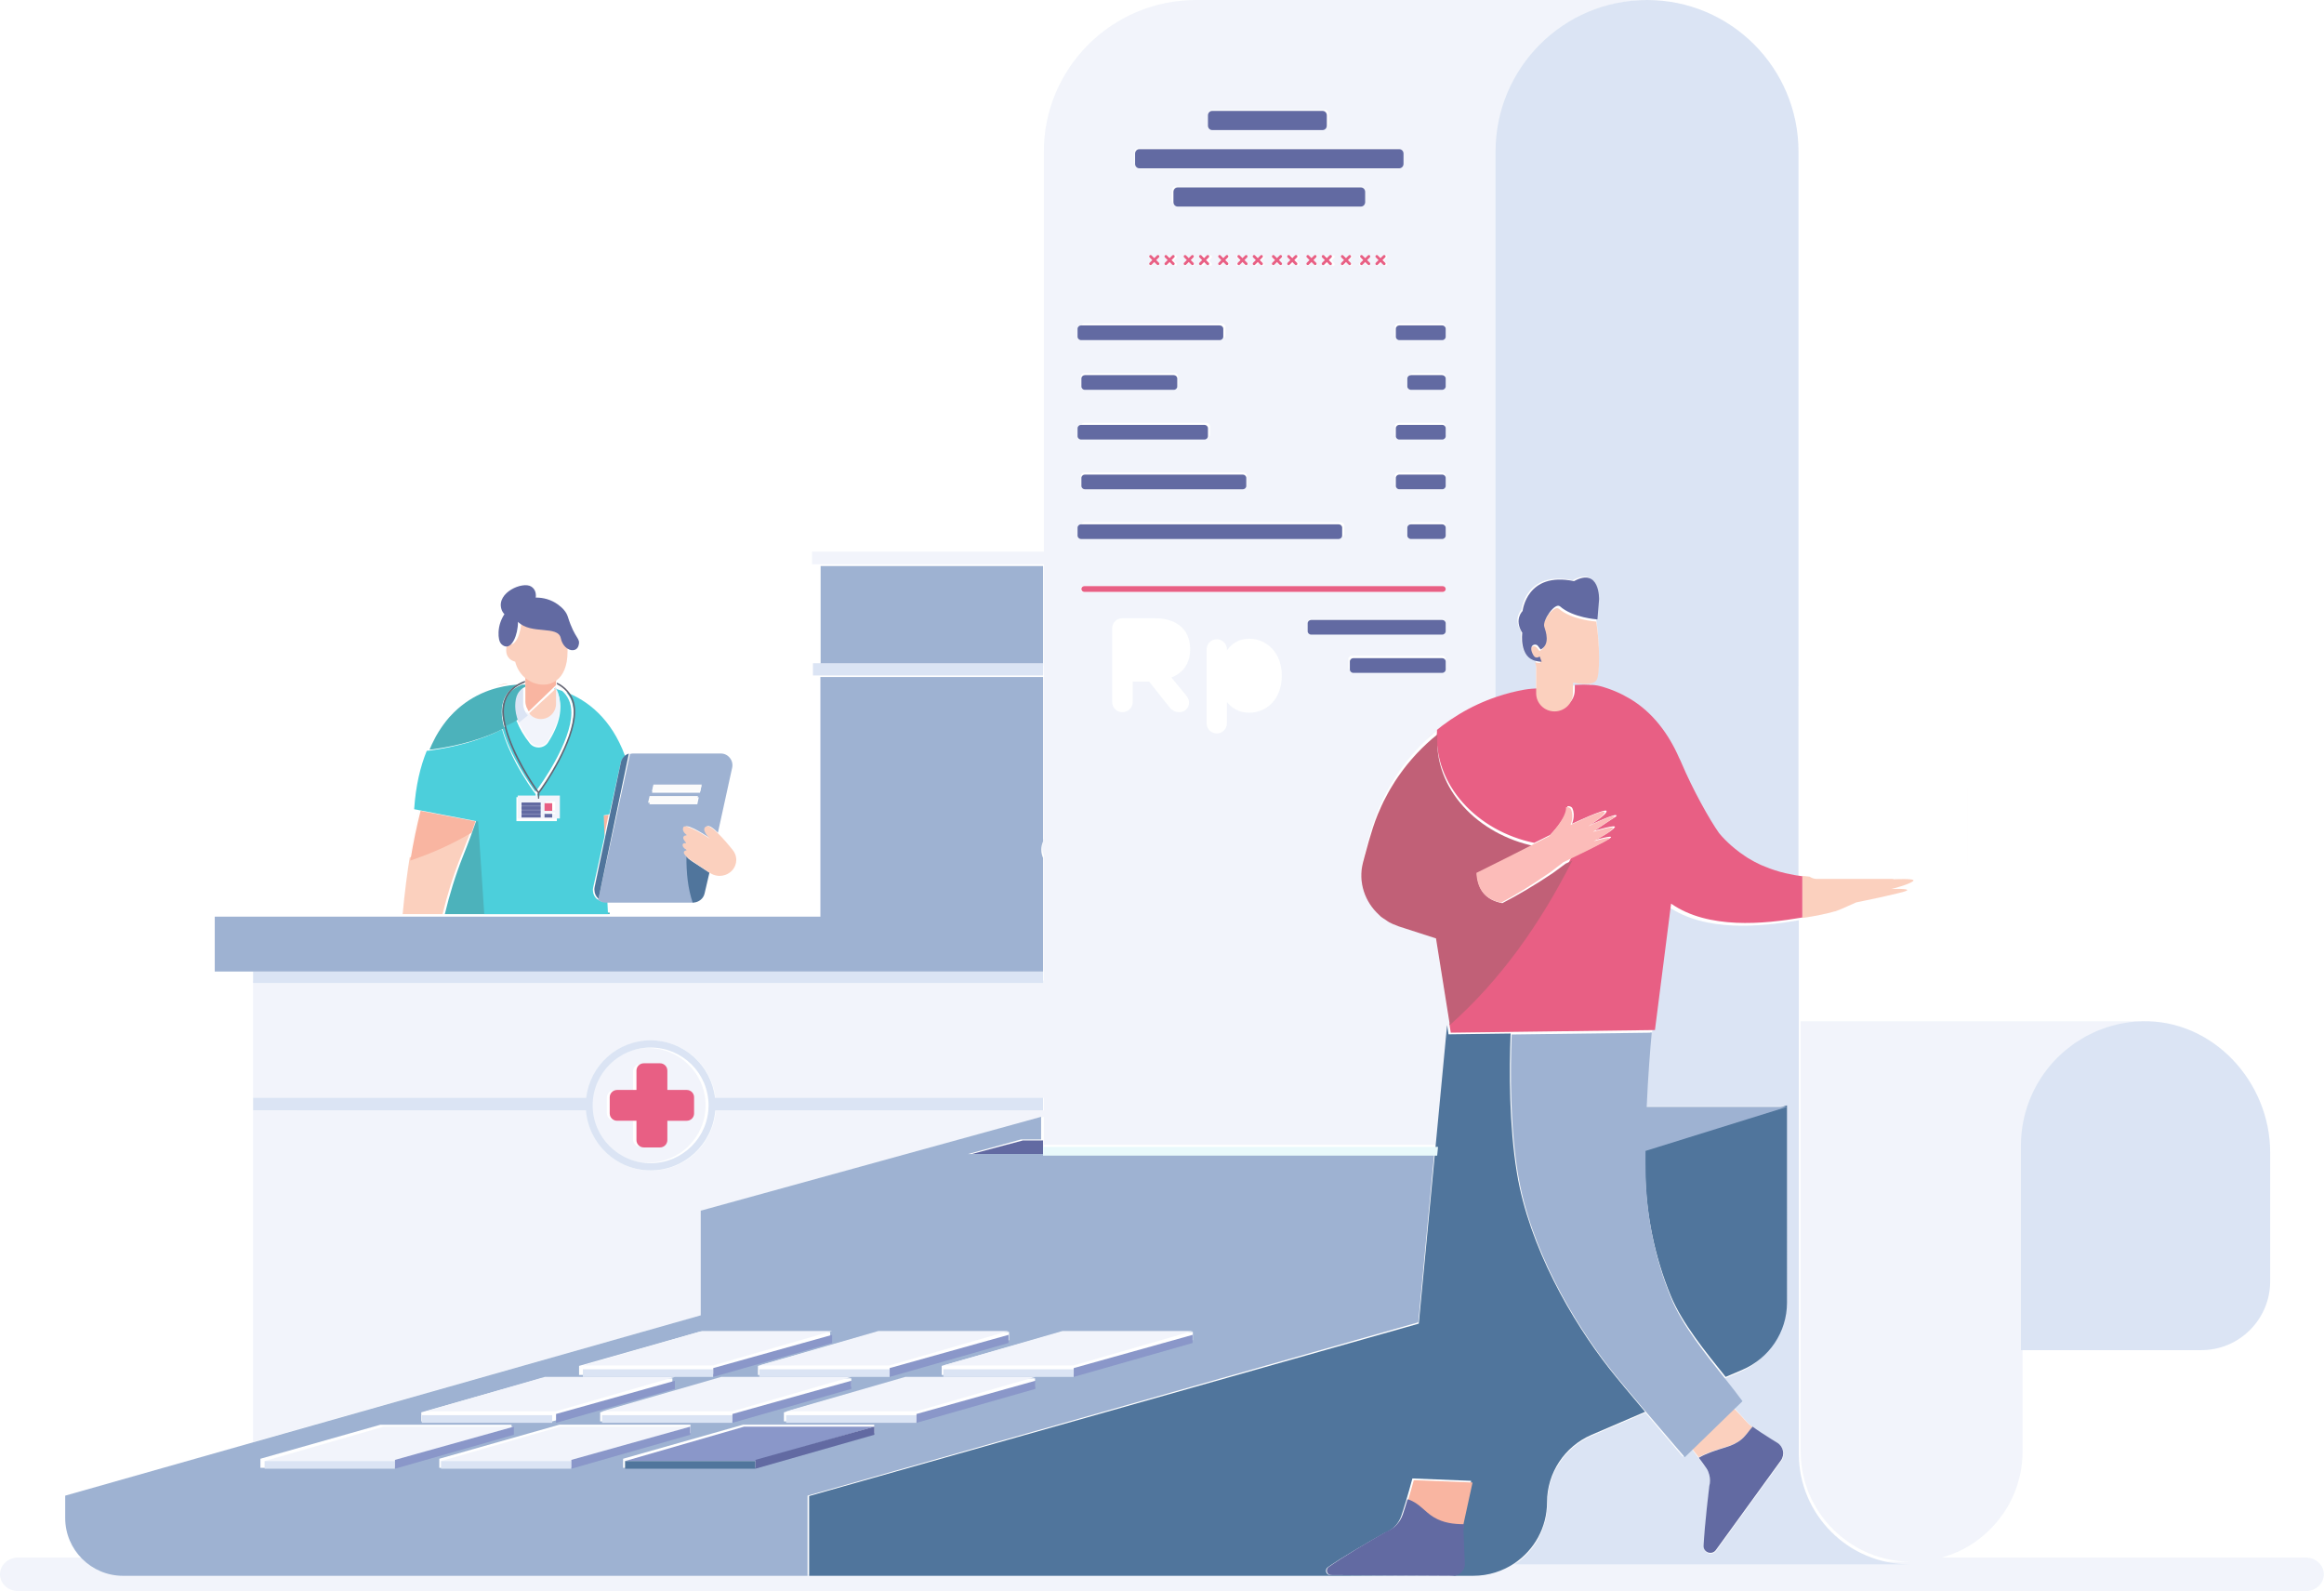 <svg xmlns="http://www.w3.org/2000/svg" width="450" height="308" viewBox="0 0 450 308">
    <g fill="none" fill-rule="evenodd" opacity=".7">
        <path d="M407.915 199.303c.313-.103.634-.19.952-.279-.318.09-.638.176-.952.279zm-1.456.778c.293-.128.594-.238.895-.354-.3.115-.601.226-.895.354zm4.403-1.561c.33-.074.664-.134.999-.194-.335.06-.67.12-1 .194zm-6.598 2.334c.27-.15.553-.28.83-.42-.277.14-.56.27-.83.42zm8.81-3.122c.34-.042.685-.072 1.03-.1-.345.028-.69.06-1.03.1zm-305.401-64.416c.477.126.967.282 1.473.46-.458-.421-.954-.763-1.474-1.013v.553zm294.403 69.043c.244-.165.5-.312.75-.469-.25.157-.506.304-.75.47zm-1.412.736c.195-.161.403-.304.604-.458-.2.154-.41.297-.604.458zm-1.926 1.991l-.031.03c-3.658 3.863-6.098 9.029-6.651 14.778.553-5.75 2.994-10.915 6.651-14.777l.032-.03-.001-.001zm-297.65-72.443l.175.004v-.236c-.184.065-.371.15-.558.233.147-.002.266-.002.383 0v-.001z"/>
        <path fill="#ECF0F9" fill-rule="nonzero" d="M446.46 301.5h-70.489c1.358-.38 2.673-.861 3.91-1.488 1.924-.976 3.672-2.228 5.207-3.712 4.038-3.89 6.553-9.341 6.553-15.368v-59.205c0-.83.042-1.65.124-2.458.578-5.657 3.126-10.738 6.942-14.539l.033-.03c.52-.516 1.064-1.008 1.629-1.475.202-.167.418-.314.625-.474.386-.3.77-.6 1.173-.875.252-.172.52-.323.777-.485.379-.238.756-.48 1.15-.697.28-.154.573-.29.86-.434.39-.196.778-.392 1.178-.567.305-.132.616-.247.927-.367.402-.155.803-.308 1.213-.443.327-.105.657-.196.988-.288.41-.115.823-.226 1.242-.319.342-.077.69-.139 1.037-.2.424-.075.85-.142 1.28-.195.353-.043.711-.076 1.069-.103.403-.031.808-.05 1.216-.062.226-.006.445-.033.672-.033H348.66v83.248c0 5.905 2.403 11.257 6.297 15.124 3.884 3.878 9.258 6.272 15.188 6.272h-76.535c-2.278 1.529-5.023 2.422-7.976 2.422H24.49c-3.082 0-5.872-1.242-7.895-3.25H3.515C1.573 301.5 0 302.955 0 304.75 0 306.546 1.574 308 3.514 308H446.46c1.94 0 3.513-1.455 3.513-3.25s-1.572-3.25-3.513-3.25z"/>
        <path fill="#7592BF" fill-rule="nonzero" d="M336.978 133.334h.26l-.129-.13-.13.13zm-28.853-.23l-.283.282c.21.014.424.026.615.049l-.332-.33zm10.331.21h.178l-.09-.09-.088.09zm-159.555-23.737h43.067v19.25H158.9v-19.25z"/>
        <path fill="#CCD9EF" fill-rule="nonzero" d="M201.968 128.377L159.176 128.377 157.416 128.377 157.416 130.757 159.176 130.757 201.968 130.757z"/>
        <path fill="#F69679" fill-rule="nonzero" d="M117.842 157.702l-1.044.219c.043 1.324.091 2.734.144 4.224l.834-4.12.066-.323z"/>
        <path fill="#00919E" fill-rule="nonzero" d="M93.136 158.592l-.77-.15c-.845 2.455-1.745 4.892-2.714 7.303-1.502 3.742-2.638 7.548-3.519 11.207h31.93l-.015-.302h-23.73l-1.181-18.057-.001-.001z"/>
        <path fill="#FABCA3" fill-rule="nonzero" d="M96.64 132.665c.554-.171.982-.242 1.263-.273-.278.03-.71.105-1.264.273zm1.314-.131l.12-.01-.12.01zm-1.238.674c-.12.036-.243.076-.374.123l.042-.01c.113-.04.228-.08.332-.113zm-11.023 43.744c.901-3.69 2.065-7.528 3.603-11.3.992-2.432 1.913-4.889 2.778-7.364l-.054-.01c-.259.738-.494 1.482-.763 2.217-3.774 2.269-7.772 4.048-11.914 5.46.585-3.622 1.261-6.837 1.996-9.73l-.015-.004c-1.411 5.552-2.59 12.36-3.358 20.73h7.727z"/>
        <path fill="#F69679" fill-rule="nonzero" d="M98.25 132.344l.004-.02h-.041l-.055.002-.075.003-.12.01-.076.008c-.281.03-.71.102-1.264.274h-.002c-.105.032-.22.073-.332.113.702-.174 1.36-.305 1.962-.39zm-16.812 24.617c-.731 2.863-1.405 6.044-1.987 9.625 4.123-1.395 8.104-3.155 11.862-5.4.269-.726.503-1.464.76-2.194l-10.635-2.03v-.001z"/>
        <path fill="#0BC" fill-rule="nonzero" d="M107.319 133.42c.138.095.253.197.352.305l.016.012-.004.003c.263.286.41.61.514.952.714 2.364.279 5.396-2.057 9.009-.796 1.233-2.644 1.342-3.557.19-1.228-1.546-2-2.95-2.5-4.212l-.018.015c-.033-.08-.04-.145-.068-.224-.018-.047-.044-.098-.06-.144-.864.566-1.742 1.11-2.665 1.589 1.36 5.187 5.502 11.196 6.41 12.344 1.117-1.394 6.955-9.713 6.955-15.302 0-1.988-.768-3.304-1.776-4.214-.53-.182-1.042-.345-1.541-.474v.151h-.001zm-6.525-.891l-.003.001c.137-.002.274-.003.386-.001-.117-.002-.237-.001-.383 0zm-18.082 12.804c.278-.684.589-1.305.903-1.916-.314.61-.623 1.231-.903 1.916zm2.855-4.68c.368-.51.742-.997 1.133-1.44-.39.443-.765.93-1.133 1.44zm7.322-6.373c.452-.203.9-.383 1.34-.54-.44.156-.885.337-1.34.54zm-8.741 7.945c.32-.576.654-1.113 1.001-1.622-.348.51-.681 1.046-1.001 1.622zm8.669-8.216c-1.998.931-4.062 2.345-5.941 4.443 1.874-2.098 3.947-3.507 5.94-4.443zm6.825-1.492c-.087.005-.194.018-.287.024.099-.007.179-.01.273-.014l.014-.01zm-.144.252c-.39.028-.808.071-1.27.13-.662.086-1.387.217-2.16.39l-.046.011c-.555.126-1.127.284-1.72.47 2.006-.632 3.829-.898 5.197-1.002v.001z"/>
        <path fill="#0BC" fill-rule="nonzero" d="M91.748 158.862l.053.01.778.15 1.192 17.93h23.953l-.111-2.355h-.546c-.555 0-1.02-.234-1.408-.553l-.014.058c-.102-.083-.184-.187-.27-.286-.032-.035-.068-.063-.096-.1-.177-.225-.299-.481-.38-.759-.017-.06-.026-.118-.038-.18-.06-.293-.082-.6-.012-.916l2.209-9.998c-.057-1.42-.106-2.765-.151-4.028l1.086-.208 2.21-9.995c.082-.38.282-.696.525-.974.048-.056.088-.108.142-.158.056-.054.102-.115.162-.161-2.664-7.27-7.292-10.74-11.383-12.33.833.943 1.446 2.208 1.446 4.024 0 5.884-6.223 14.683-7.07 15.69v.584h3.798v4.65h-7.828v-4.65h3.723v-.583c-.478-.565-2.19-3.008-3.759-5.918-1.01-1.87-2.115-4.29-2.734-6.632-4.167 2.126-8.899 3.396-13.962 4.11-.211.03-.419.033-.629.06-1.235 3.011-2.132 6.698-2.44 11.299l1.009.194.015.003 10.53 2.022z"/>
        <path fill="#00919E" fill-rule="nonzero" d="M97.647 140.97c-.284-1.076-.497-2.14-.497-3.122 0-2.864 1.477-4.434 3.091-5.32-.097.007-.18.008-.28.015-.074.005-.154.014-.23.02-1.284.107-2.994.38-4.877 1.031l-.195.067c-.454.163-.916.348-1.384.558-.063.028-.124.057-.185.086-1.99.918-4.058 2.3-5.929 4.36-.066.073-.132.139-.198.212-.403.457-.79.96-1.17 1.484-.116.16-.23.324-.344.492-.358.525-.704 1.078-1.034 1.67-.11.197-.21.411-.316.616-.325.628-.645 1.268-.933 1.972l-.002.005h.001c.208-.028.414-.031.623-.06 5.026-.71 9.724-1.973 13.86-4.086z"/>
        <path fill="#00919E" fill-rule="nonzero" d="M100.204 137.816c-.011-.046-.03-.096-.04-.14-.109-.496-.151-.943-.159-1.361-.003-.122.005-.227.01-.341.011-.296.04-.567.09-.814.02-.096.034-.19.059-.278.08-.301.18-.574.301-.786.28-.491.64-.887 1.262-1.157v-.406l-.197-.003c-.124-.002-.278 0-.43.001-1.901.754-3.828 2.233-3.828 5.243 0 .902.212 1.89.5 2.9.986-.47 1.922-1.003 2.843-1.558-.18-.457-.316-.89-.411-1.3z"/>
        <path fill="#212237" fill-rule="nonzero" d="M97.272 137.762c0 .991.21 2.065.491 3.154.609 2.352 1.693 4.78 2.685 6.657 1.54 2.923 3.221 5.375 3.69 5.943v1.225h.301v-1.225c.832-1.012 6.94-9.847 6.94-15.754 0-1.824-.601-3.094-1.419-4.039-.622-.719-1.356-1.238-2.12-1.595v.324c.53.261 1.036.616 1.504 1.054.983.92 1.733 2.249 1.733 4.256 0 5.646-5.698 14.05-6.789 15.458-.886-1.16-4.928-7.23-6.257-12.47-.263-1.04-.458-2.058-.458-2.988 0-3.102 1.763-4.627 3.502-5.403h.004c.19-.086.382-.176.57-.244v-.327c-.431.149-.869.347-1.306.59l-.014.01c-1.597.894-3.057 2.48-3.057 5.374z"/>
        <path fill="#ECF0F9" fill-rule="nonzero" d="M104.126 154.608V154h-3.885v4.442h8.168V154h-3.963v.608h-.32zm-3.264 1.273h3.843v.276h-3.843v-.276zm0 .706h3.843v.275h-3.843v-.275zm0 .98v-.275h3.843v.275h-3.843zm4.786-2.391h1.854v1.686h-1.854v-1.687.001zm0 2.116h1.854v.275h-1.854v-.275zm-.943-1.84h-3.843v-.276h3.843v.275z"/>
        <path fill="#DE1B50" fill-rule="nonzero" d="M105.439 155.481L106.924 155.481 106.924 156.961 105.439 156.961z"/>
        <path fill="#1F2B7B" fill-rule="nonzero" d="M100.984 155.327h3.712v.7h-3.712v-.7zm0 .74h3.712v.7h-3.712v-.7zm0 .74h3.712v.7h-3.712v-.7zm0 .741h3.712v.7h-3.712v-.7zm4.455 0h1.485v.7h-1.485v-.7z"/>
        <path fill="#7592BF" fill-rule="nonzero" d="M134.23 174.5c.757-.01 1.437-.404 1.82-1.019-.383.614-1.063 1.008-1.82 1.019zm-13.84-26.945c.079-.372.272-.686.504-.959-.234.273-.425.586-.505.96l-2.123 9.843-.066.303 2.19-10.147zm-5.252 25.743c-.029-.033-.066-.061-.092-.096.028.035.061.063.092.096zm-.028-.702c-.016-.056-.024-.115-.036-.173.012.06.02.116.036.173z"/>
        <path fill="#7592BF" fill-rule="nonzero" d="M115.835 174.175c.386.32.85.555 1.402.555h16.992l.012-.002c-.9-2.88-1.164-5.857-1.155-9.047-.434-.494-.469-.87.003-1.013 0-.078.006-.161.01-.24-.796-.515-.773-1.35.045-1.19l.004-.102c-.124-.215-.653-.738-.474-1.134.117-.262.346-.296.528-.282l.006-.152c-.326-.283-.828-.84-.547-1.466.401-.89 4.937 2.229 4.937 2.229s-1.87-1.915-.58-2.405c.407-.154 1.162.419 1.996 1.255l2.756-12.575c.309-1.413-.765-2.75-2.208-2.75h-16.994c-.201 0-.392.05-.58.1l-6.153 28.219zm10.715-22.054h9.266l-.282 1.34h-9.28l.296-1.34zm-.513 2.221h9.267l-.28 1.34h-9.28l.293-1.34zM120.595 146.111c.246-.234.543-.412.875-.51-.261.077-.506.19-.718.354-.059.045-.101.105-.157.155v.001z"/>
        <path fill="#053A72" fill-rule="nonzero" d="M120.852 146.419c-.05.051-.09.104-.135.159-.23.276-.42.595-.498.973l-2.163 10.29-.824 3.925-2.1 9.985c-.065.317-.045.623.012.917.012.06.02.12.036.179.077.277.193.533.361.758.026.036.062.065.09.1.084.098.162.203.258.286l.013-.059 5.866-28.05.006-.026c-.023.007-.037.029-.058.036-.329.101-.621.286-.865.527h.001zm13.143 20.312c-.485-.312-.824-.608-1.081-.885-.01 3.133.265 6.055 1.208 8.885.007 0 .011-.003.017-.003.822-.01 1.56-.414 1.977-1.041.14-.212.246-.447.306-.702l.946-4.052c-1.358-.891-2.734-1.791-3.373-2.202zm-1.198-5.424l-.006.147c.133.01.243.046.243.046s-.105-.08-.237-.193zm.094 1.53l-.004.096c.022.004.029-.01.05-.004.007-.015-.027-.06-.046-.093zm-.074 1.414c-.004.075-.01.154-.01.23.078-.024.102-.073.211-.082-.09-.04-.128-.1-.201-.148z"/>
        <path fill="#FABCA3" fill-rule="nonzero" d="M137.433 162.332s-4.697-3.093-5.113-2.21c-.29.622.23 1.173.567 1.453.142.118.255.2.255.2s-.118-.037-.26-.048c-.19-.014-.426.02-.548.279-.185.393.363.911.491 1.125.02.034.058.08.05.096-.024-.006-.032.008-.055.004-.846-.158-.87.67-.046 1.181.08.05.12.112.216.154-.117.009-.143.06-.226.084-.489.141-.453.514-.003 1.004.255.28.59.58 1.07.894.631.415 1.992 1.324 3.335 2.224.11.073.218.145.325.218 1.659 1.11 3.957.501 4.788-1.267.49-1.04.344-2.25-.379-3.155-.832-1.039-1.975-2.394-3-3.376-.865-.829-1.646-1.397-2.068-1.244-1.336.485.6 2.384.6 2.384z"/>
        <path fill="#ECF0F9" fill-rule="nonzero" d="M107.835 133.417c-.095-.104-.204-.203-.337-.295v.009c.129.09.244.185.337.286zm-.58.142v2.039c0 1.743-1.377 3.155-3.074 3.155-.842 0-1.605-.35-2.16-.916l-1.78 1.455c.485 1.278 1.233 2.702 2.424 4.27.884 1.167 2.675 1.057 3.447-.194 2.264-3.663 2.686-6.736 1.994-9.133-.1-.347-.243-.676-.498-.966l-.353.29zm-7.149 1.58c.073-.297.162-.569.27-.778-.108.21-.197.48-.27.778zm-.536 2.506c-.097-.49-.135-.934-.142-1.348.007.414.045.858.142 1.348z"/>
        <path fill="#ECF0F9" fill-rule="nonzero" d="M100.102 137.738c.097.406.234.835.416 1.288.018.044.046.094.065.14-.209-.502-.375-.982-.48-1.428zm-.644-1.845c.012-.29.042-.561.092-.806-.05.245-.08.514-.092.806z"/>
        <path fill="#CCD9EF" fill-rule="nonzero" d="M107.491 132.98v.578l.348-.277.003-.002c-.003-.005-.01-.008-.014-.013-.093-.1-.21-.195-.337-.286zm-7.315 1.469c-.109.215-.197.494-.27.8-.021.09-.035.186-.052.284-.045.25-.07.53-.081.83-.005.115-.012.223-.01.346.008.426.046.884.143 1.388.009.044.026.096.036.142.095.459.24.953.427 1.47.027.078.033.144.065.224l.017-.015 1.754-1.433c-.082-.082-.124-.196-.196-.288l-.033.032c-.117-.148-.185-.329-.273-.497-.056-.11-.13-.203-.174-.319-.136-.353-.224-.731-.224-1.133v-3.01c-.556.275-.878.678-1.13 1.178v.001z"/>
        <path fill="#FABCA3" fill-rule="nonzero" d="M102.659 138.334c.532.53 1.26.858 2.067.858 1.624 0 2.941-1.325 2.941-2.96v-2.963l-5.198 4.79c.07.087.111.196.19.274v.001zm-1.02-1.518c.046.113.118.204.175.31-.056-.105-.13-.198-.174-.31z"/>
        <path fill="#F69679" fill-rule="nonzero" d="M101.727 132.307v3.443c0 .406.085.786.219 1.141.043.116.115.212.17.32.087.17.153.352.267.5l.033-.03 5.251-5.06v-1.001c-.684.5-1.504.78-2.452.78-1.26 0-2.496-.482-3.489-1.352v1.26-.001z"/>
        <path fill="#FABCA3" fill-rule="nonzero" d="M105.192 132.529c.979 0 1.824-.286 2.53-.797 1.365-.989 2.172-2.877 2.172-5.556 0-.446-.001-.896-.008-1.34-.376-.393-.693-.94-.843-1.69-.513-2.565-5.613-.64-8.072-3.204 0 2.583-1.155 5.359-2.571 4.746-.225.224-.386.576-.386 1.159 0 1.624 1.192 2.105 1.742 2.242.334 1.293.988 2.32 1.838 3.059 1.024.889 2.3 1.38 3.599 1.38h-.001z"/>
        <path fill="#1F2B7B" fill-rule="nonzero" d="M100.296 120.37c2.527 2.538 7.766.632 8.293 3.17.155.743.48 1.286.866 1.674.933.938 2.245.866 2.564-.233.454-1.554-.66-1.093-2.072-5.607-.292-.928-1.018-1.712-1.917-2.36-1.338-.966-2.838-1.347-4.308-1.339.003-.027.02-.048.022-.074.07-.711-.068-1.55-.893-2.064-1.65-1.027-6.682 1.133-5.777 4.319.13.462.35.776.6 1.03-.647.991-1.08 2.158-1.138 3.492-.046 1.033.13 1.882.554 2.31.191.191.378.303.564.38 1.455.607 2.642-2.142 2.642-4.698z"/>
        <path fill="#F9F9F9" fill-rule="nonzero" d="M135.883 151.876h-9.356l-.297 1.286h9.367l.286-1.286zm-.743 2.221h-9.356l-.296 1.286h9.369l.283-1.286z"/>
        <path fill="#ECF0F9" fill-rule="nonzero" d="M125.488 225.077c6.14 0 11.137-4.984 11.137-11.107 0-6.124-4.996-11.104-11.137-11.104-6.142 0-11.138 4.98-11.138 11.104 0 6.123 4.996 11.107 11.138 11.107zm-7.979-12.636c0-.764.622-1.384 1.389-1.384h3.668v-3.66c0-.764.622-1.383 1.388-1.383h3.069c.766 0 1.388.619 1.388 1.383v3.66h3.67c.766 0 1.388.62 1.388 1.384v3.06c0 .764-.622 1.383-1.389 1.383h-3.67v3.66c0 .764-.621 1.384-1.387 1.384h-3.07c-.765 0-1.387-.62-1.387-1.384v-3.66h-3.668c-.767 0-1.389-.619-1.389-1.383v-3.06z"/>
        <path fill="#ECF0F9" fill-rule="nonzero" d="M136.23 234.283l65.887-18.096v5.413h76.258l2.244-23.653-.572-3.626-2.078-13.162-7.164-2.34c-.097-.032-.18-.086-.276-.12-.54-.195-1.07-.408-1.559-.68-.245-.136-.453-.315-.684-.469-.313-.207-.64-.396-.925-.633-.13-.107-.23-.24-.352-.352-2.712-2.487-4.038-6.293-3.115-10.06l.017-.061c0-.002 0-.004.002-.007.112-.464.236-.89.353-1.342.507-1.95 1.032-3.811 1.58-5.523.282-.875.596-1.735.936-2.58.09-.223.193-.437.286-.657.261-.623.531-1.24.826-1.846.114-.236.242-.465.36-.699.298-.581.602-1.159.927-1.722.125-.214.257-.423.384-.635.349-.577.707-1.146 1.082-1.702.12-.177.244-.35.365-.524.412-.585.836-1.16 1.277-1.72l.317-.395c.484-.597.983-1.178 1.5-1.744.079-.086.157-.173.238-.258.566-.609 1.152-1.197 1.757-1.767l.123-.12c3.87-3.611 8.474-6.415 13.58-8.13V29.37c0-16.223 13.2-29.371 29.484-29.371h-87.676c-8.155 0-15.53 3.29-20.86 8.602-5.332 5.312-8.635 12.658-8.635 20.768v77.404h-44.882v2.467h44.882V162.3c-.214.49-.339 1.028-.339 1.596 0 .57.125 1.106.339 1.597v24.337H49.007v22.69h64.563c.746-6.236 6.026-11.106 12.485-11.106 6.455 0 11.736 4.87 12.483 11.106h63.579v2.466h-63.53c-.516 6.473-5.909 11.597-12.532 11.597-6.625 0-12.019-5.124-12.535-11.597H49.007v64.14l87.224-24.658v-20.184zM258.345 50.971c.109.108.109.284 0 .392-.055.055-.125.081-.197.081-.072 0-.142-.026-.198-.08l-.543-.542-.542.541c-.054.055-.125.081-.197.081-.072 0-.143-.026-.198-.08-.108-.11-.108-.285 0-.393l.543-.54-.543-.542c-.108-.108-.108-.284 0-.392.11-.11.286-.11.395 0l.542.54.543-.54c.11-.11.286-.108.395 0 .109.108.109.284 0 .391l-.544.542.544.541zm-30.627-11.376c-.45 0-.817-.364-.817-.814v-1.898c0-.45.365-.814.817-.814h35.795c.451 0 .818.364.818.814v1.897c0 .45-.367.814-.818.814h-35.795zM254.95 50.97c.11.108.11.284 0 .392-.054.055-.125.081-.197.081-.07 0-.144-.026-.197-.08l-.543-.541-.543.54c-.055.055-.125.081-.197.081-.07 0-.141-.026-.197-.08-.109-.11-.109-.285 0-.393l.543-.54-.543-.542c-.109-.108-.109-.284 0-.392.11-.11.285-.11.394 0l.543.54.542-.54c.11-.11.286-.11.395 0 .11.108.11.284 0 .391l-.543.542.543.541zm-3.393 0c.108.108.108.284 0 .392-.055.055-.126.081-.197.081-.07 0-.143-.026-.197-.08l-.543-.541-.544.54c-.054.055-.126.081-.196.081s-.143-.026-.197-.08c-.109-.11-.109-.285 0-.393l.543-.54-.543-.542c-.109-.108-.109-.284 0-.392.11-.11.285-.11.393 0l.544.54.542-.54c.109-.11.286-.11.395 0 .108.108.108.284 0 .391l-.543.542.543.541zm-3.394 0c.11.108.11.284 0 .392-.054.055-.126.081-.196.081s-.143-.026-.197-.08l-.543-.542-.543.541c-.055.055-.127.081-.197.081s-.143-.026-.197-.08c-.108-.11-.108-.285 0-.393l.542-.54-.542-.542c-.108-.108-.108-.284 0-.392.108-.11.285-.11.394 0l.543.54.543-.54c.11-.11.285-.108.393 0 .11.108.11.284 0 .391l-.542.542.542.541zm-3.392 0c.108.108.108.284 0 .392-.055.055-.127.081-.197.081-.071 0-.143-.026-.197-.08l-.543-.542-.543.541c-.054.055-.127.081-.197.081-.072 0-.143-.026-.197-.08-.11-.11-.11-.285 0-.393l.542-.54-.542-.542c-.11-.108-.11-.284 0-.392.108-.11.284-.11.394 0l.543.54.543-.54c.108-.11.285-.11.394 0 .108.108.108.284 0 .391l-.543.542.543.541zm-3.393 0c.108.108.108.284 0 .392-.057.055-.127.081-.197.081-.072 0-.143-.026-.197-.08l-.544-.542-.542.541c-.056.055-.127.081-.197.081-.072 0-.143-.026-.197-.08-.11-.11-.11-.285 0-.393l.543-.54-.543-.542c-.11-.108-.11-.284 0-.392.108-.11.284-.11.394 0l.542.54.544-.54c.108-.11.286-.108.394 0 .108.108.108.284 0 .391l-.543.542.543.541zm-3.393 0c.108.108.108.284 0 .392-.056.055-.127.081-.197.081-.072 0-.143-.026-.197-.08l-.543-.541-.543.54c-.056.055-.127.081-.197.081-.072 0-.143-.026-.197-.08-.11-.11-.11-.285 0-.393l.543-.54-.543-.542c-.11-.108-.11-.284 0-.392.108-.11.284-.11.394 0l.543.54.543-.54c.108-.11.284-.11.394 0 .108.108.108.284 0 .391l-.543.542.543.541zm-3.395 0c.11.108.11.284 0 .392-.054.055-.125.081-.195.081-.073 0-.143-.026-.198-.08l-.542-.542-.544.541c-.055.055-.125.081-.196.081-.073 0-.143-.026-.199-.08-.108-.11-.108-.285 0-.393l.545-.54-.545-.542c-.108-.108-.108-.284 0-.392.11-.11.286-.11.395 0l.544.54.542-.54c.11-.11.285-.11.393 0 .11.108.11.284 0 .391l-.543.542.543.541zm-3.392 0c.109.108.109.284 0 .392-.055.055-.125.081-.196.081-.073 0-.143-.026-.199-.08l-.543-.542-.542.541c-.055.055-.125.081-.198.081-.07 0-.143-.026-.196-.08-.109-.11-.109-.285 0-.393l.544-.54-.545-.542c-.108-.108-.108-.284 0-.392.11-.11.286-.11.395 0l.542.54.543-.54c.11-.11.286-.108.395 0 .109.108.109.284 0 .391l-.544.542.544.541zm-3.393 0c.11.108.11.284 0 .392-.055.055-.125.081-.198.081-.07 0-.143-.026-.196-.08l-.544-.542-.543.541c-.054.055-.126.081-.197.081-.07 0-.143-.026-.196-.08-.109-.11-.109-.285 0-.393l.543-.54-.544-.542c-.108-.108-.108-.284 0-.392.108-.11.286-.11.394 0l.543.54.543-.54c.11-.11.286-.11.395 0 .11.108.11.284 0 .391l-.544.542.544.541zm37.325 0c.108.108.108.284 0 .392-.056.055-.126.081-.199.081-.07 0-.14-.026-.195-.08l-.545-.541-.54.54c-.056.055-.127.081-.2.081-.07 0-.14-.026-.195-.08-.11-.11-.11-.285 0-.393l.542-.54-.542-.542c-.11-.108-.11-.284 0-.392.108-.11.285-.11.394 0l.541.54.545-.54c.108-.11.285-.11.394 0 .108.108.108.284 0 .391l-.544.542.544.541zm-5.268 0l.543-.54-.543-.542c-.109-.108-.109-.284 0-.392.11-.11.286-.11.393 0l.544.54.544-.54c.108-.11.285-.11.394 0 .108.108.108.284 0 .391l-.544.542.544.541c.108.108.108.284 0 .392-.056.055-.126.081-.196.081-.073 0-.144-.026-.198-.08l-.544-.542-.543.541c-.054.055-.125.081-.197.081-.071 0-.142-.026-.197-.08-.109-.11-.109-.285 0-.393zm6.787-1.082c-.11-.108-.11-.284 0-.392.108-.11.285-.11.394 0l.543.54.543-.54c.108-.11.284-.11.394 0 .109.108.109.284 0 .391l-.543.542.543.541c.109.108.109.284 0 .392-.054.055-.126.081-.197.081-.072 0-.143-.026-.197-.08l-.543-.542-.543.541c-.054.055-.126.081-.197.081-.07 0-.143-.026-.197-.08-.11-.11-.11-.285 0-.393l.543-.54-.543-.542zm12.592 31.96c.377 0 .682.304.682.679v1.586c0 .376-.305.68-.682.68h-8.486c-.377 0-.683-.304-.683-.68v-1.586c0-.375.306-.68.683-.68h8.486zm-6.379-7.352V72.91c0-.376.306-.68.683-.68h5.696c.377 0 .682.304.682.68v1.586c0 .375-.305.68-.682.68h-5.696c-.377 0-.683-.305-.683-.68zm-2.107 16.97h8.486c.377 0 .682.304.682.679v1.586c0 .376-.305.68-.682.68h-8.486c-.377 0-.683-.304-.683-.68v-1.586c0-.375.306-.68.683-.68zm9.169 10.296v1.587c0 .375-.306.68-.683.68h-5.696c-.377 0-.683-.305-.683-.68v-1.586c0-.376.306-.68.683-.68h5.696c.377 0 .682.304.682.68zm0-38.47v1.586c0 .375-.306.68-.683.68h-8.486c-.377 0-.683-.305-.683-.68v-1.586c0-.376.306-.68.683-.68h8.486c.377 0 .682.304.682.68zm-45.996-41.25c0-.45.365-.814.817-.814h21.74c.452 0 .817.364.817.814v1.897c0 .45-.365.814-.817.814h-21.74c-.45 0-.817-.364-.817-.813v-1.898zm-14.254 7.42c0-.45.367-.813.818-.813h50.247c.45 0 .816.364.816.813v1.898c0 .45-.365.814-.816.814h-50.247c-.451 0-.818-.364-.818-.814v-1.898zm4.737 21.508c.109.108.109.284 0 .392-.054.055-.126.081-.197.081-.07 0-.143-.026-.196-.08l-.544-.542-.543.541c-.054.055-.126.081-.196.081-.071 0-.144-.026-.197-.08-.109-.11-.109-.285 0-.393l.542-.54-.543-.542c-.108-.108-.108-.284 0-.392.108-.11.286-.11.394 0l.543.54.543-.54c.11-.11.286-.108.394 0 .109.108.109.284 0 .391l-.543.542.543.541zm-15.136 12.322c0-.376.305-.68.682-.68h26.662c.375 0 .682.304.682.68v1.586c0 .375-.307.68-.682.68h-26.662c-.377 0-.682-.305-.682-.68v-1.586zm0 9.618c0-.376.305-.68.682-.68h17.466c.377 0 .683.304.683.68v1.586c0 .375-.306.68-.683.68h-17.466c-.377 0-.682-.305-.682-.68V72.91zm0 9.618c0-.376.305-.68.682-.68h23.667c.376 0 .68.304.68.679v1.586c0 .376-.304.68-.68.68h-23.667c-.377 0-.682-.304-.682-.68v-1.586zm0 9.618c0-.376.305-.68.682-.68h30.806c.378 0 .683.304.683.679v1.586c0 .376-.305.68-.683.68h-30.806c-.377 0-.682-.304-.682-.68v-1.586zm0 9.617c0-.376.305-.68.682-.68h49.666c.378 0 .683.304.683.68v1.586c0 .375-.305.68-.683.68h-49.666c-.377 0-.682-.305-.682-.68v-1.586zm70.069 11.717c.32 0 .58.259.58.58 0 .318-.26.578-.58.578h-69.489c-.32 0-.58-.259-.58-.579 0-.32.26-.58.58-.58h69.489zm-31.151 17.299v.05c0 4.61-3.026 7.134-6.308 7.134-2.093 0-3.386-.953-4.316-2.06v4.12c0 1.082-.882 1.957-1.964 1.957-1.086 0-1.967-.875-1.967-1.957v-14.318c0-1.082.88-1.959 1.967-1.959 1.082 0 1.964.877 1.964 1.959v.18c.956-1.287 2.274-2.24 4.316-2.24 3.23 0 6.308 2.523 6.308 7.133zm-32.844-9.118c0-1.107.878-1.982 1.991-1.982h6.281c2.3 0 4.085.642 5.272 1.827 1.009 1.005 1.553 2.422 1.553 4.121v.05c0 2.834-1.423 4.586-3.619 5.487l2.765 3.348c.387.488.646.9.646 1.52 0 1.107-.932 1.827-1.886 1.827-.905 0-1.5-.437-1.967-1.029l-3.877-4.893h-3.18v3.94c0 1.107-.877 1.982-1.988 1.982-1.113 0-1.99-.875-1.99-1.982v-14.216zm37.84.448v-1.587c0-.375.306-.68.683-.68h25.37c.376 0 .682.305.682.68v1.586c0 .376-.306.68-.683.68h-25.369c-.377 0-.683-.304-.683-.68v.001zm26.735 7.067c0 .376-.306.68-.683.68h-17.466c-.377 0-.682-.304-.682-.68v-1.586c0-.375.305-.68.683-.68h17.465c.377 0 .683.305.683.68v1.586z"/>
        <path fill="#CCD9EF" fill-rule="nonzero" d="M49.007 188.058L201.969 188.058 201.969 190.279 49.007 190.279z"/>
        <path fill="#DE1B50" fill-rule="nonzero" d="M119.483 216.953h3.755v3.746c0 .782.636 1.417 1.42 1.417h3.142c.784 0 1.42-.635 1.42-1.417v-3.745h3.757c.785 0 1.42-.634 1.42-1.417v-3.132c0-.782-.635-1.417-1.42-1.417h-3.756v-3.745c0-.782-.637-1.416-1.421-1.416h-3.142c-.784 0-1.42.634-1.42 1.416v3.745h-3.755c-.784 0-1.42.635-1.42 1.417v3.132c0 .783.636 1.416 1.42 1.416z"/>
        <path fill="#CCD9EF" fill-rule="nonzero" d="M125.979 226.558c6.618 0 12.006-5.126 12.521-11.6h63.468v-2.466H138.45c-.744-6.237-6.022-11.108-12.47-11.108-6.452 0-11.728 4.871-12.473 11.108h-64.5v2.467h64.45c.516 6.473 5.905 11.599 12.523 11.599h-.001zm0-23.78c6.188 0 11.223 5.02 11.223 11.192 0 6.172-5.035 11.193-11.222 11.193-6.19 0-11.224-5.021-11.224-11.193s5.035-11.191 11.224-11.191h-.001z"/>
        <path fill="#7592BF" fill-rule="nonzero" d="M201.969 188.058v-21.98c-.215-.493-.34-1.033-.34-1.605 0-.57.125-1.111.34-1.604v-31.82h-43.114v46.39H41.582v10.619h160.387z"/>
        <path fill="#CCD9EF" fill-rule="nonzero" d="M412.485 197.855c-.431.053-.856.12-1.28.196-.347.062-.695.125-1.035.2-.42.095-.833.205-1.243.32-.33.094-.663.184-.988.29-.41.135-.81.29-1.212.445-.311.12-.623.236-.927.368-.4.175-.789.373-1.178.57-.287.144-.58.28-.86.436-.393.219-.77.46-1.149.7-.258.162-.524.315-.777.487-.402.276-.787.578-1.172.878-.208.161-.424.308-.625.476-.565.47-1.11.963-1.629 1.48l-.033.03c-3.815 3.817-6.362 8.919-6.94 14.6-.082.811-.124 1.635-.124 2.468v39.556h34.932c7.363 0 13.333-5.97 13.333-13.335v-24.908c0-13.76-11.133-25.772-24.809-25.422-.407.012-.813.03-1.215.061-.359.028-.716.061-1.069.105v-.001zm-64.186-19.714c-7.441 1.275-18.142 2.322-25.294-2.67l-3.114 24.332-.394.005c-.286 3.136-.709 8.384-.969 14.358h26.982v38.35c0 5.686-3.39 10.827-8.624 13.079l-3.147 1.353c1.163 1.473 2.268 2.885 3.216 4.194l-1.293 1.265 3.07 3.357s.007.01.012.014c.168.144.426.33.666.507.918.681 2.26 1.554 3.534 2.35l.433.269c.276.17.556.345.815.502 1.198.73 1.512 2.32.69 3.454l-12.585 17.341c-.193.267-.444.43-.71.504-.532.148-1.125-.06-1.446-.506-.162-.225-.253-.507-.235-.836.253-4.57 1.11-11.548 1.11-11.548.202-.733.182-1.491-.007-2.207-.114-.429-.277-.847-.53-1.225l-.015-.021c-.413-.61-.921-1.308-1.482-2.05-.465-.617-.966-1.263-1.487-1.92l-1.635 1.599s-3.583-4.18-7.255-8.532l-10.371 4.462c-5.235 2.252-8.625 7.393-8.625 13.078 0 4.922-2.504 9.26-6.31 11.818h76.481c-5.925 0-11.297-2.394-15.178-6.276-3.89-3.871-6.292-9.226-6.292-15.137V178.058l-.01.001v.082zM289.587 29.354v105.644c1.677-.565 3.404-1.019 5.18-1.34 1.012-.182 1.891-.227 2.689-.268v-4.543c0-.411-.074-.812-.21-1.19-3.38-.668-2.698-5.429-2.698-5.429-1.652-2.576.063-4.181.063-4.181s.776-7.628 9.93-5.74c5.019-2.728 4.842 3.514 4.842 3.514l-.32 3.841-.018-.001c.699 4.55.732 10.444.045 11.508-.687 1.067-3.275.711-4.526.467l-.012 1.09c1.158-.063 2.223-.07 3.151-.007l.291-.292.343.342c.374.044.72.102 1.02.182 2.151.571 4.093 1.425 5.881 2.503 4.281 2.583 7.336 6.719 9.333 11.307.111.063.184.11.184.11.074.283.172.557.257.837 2.18 5.166 5.39 10.923 7.219 13.51l.018.025c.729.884 1.508 1.653 2.305 2.37.226.202.457.391.687.583.625.515 1.261.987 1.91 1.415.215.142.426.298.642.431.812.497 1.633.934 2.46 1.313.298.136.597.244.897.366.531.218 1.06.42 1.59.596.416.137.83.27 1.242.385.346.096.684.173 1.023.254 1.11.26 2.197.463 3.228.586v.006h.01v-36.753h.004V29.354c0-8.106-3.288-15.448-8.592-20.757C334.351 3.29 327.017 0 318.917 0c-16.2 0-29.33 13.142-29.33 29.354z"/>
        <path fill="#1F2B7B" fill-rule="nonzero" d="M201.968 220.761L198.072 220.761 187.86 223.47 201.968 223.47 201.968 221.772z"/>
        <path fill="#7592BF" fill-rule="nonzero" d="M156.368 305.039v-15.515l118.257-33.547 3.081-32.586h-90.238l10.223-2.817h3.901v-4.382l-65.906 18.164v20.258l-87.25 24.75-35.813 10.16v4.32c0 3.099 1.261 5.902 3.298 7.93 2.025 2.016 4.817 3.265 7.9 3.265h132.547zm8.467-38.238v1.615l-23.232 6.727H116.21v-1.751l23.234-6.59h25.392zm-18.073-.646v-1.75l23.233-6.59h25.391v1.615l-23.233 6.725h-25.392zm-13.07 9.634v1.615l-23.233 6.726H85.066v-1.75l23.233-6.591h25.393zm35.583 1.615l-23.232 6.726H120.65v-1.75l23.233-6.591h25.393v1.615zm31.143-8.988l-23.232 6.727h-25.393v-1.751l23.234-6.59h25.392v1.614zm30.553-8.986l-23.235 6.725h-25.392v-1.75l23.234-6.59h25.393v1.615zm-118.848 4.975l23.234-6.59h25.391v1.615l-23.233 6.725h-25.392v-1.75zm-30.55 8.987l23.233-6.59h25.392v1.614l-23.233 6.727H81.572v-1.751zm-31.145 8.987l23.233-6.59h25.393v1.615l-23.233 6.726H50.428v-1.75z"/>
        <path fill="#053A72" fill-rule="nonzero" d="M299.553 290.812c0-5.68 3.39-10.815 8.623-13.064l10.37-4.457c-2.702-3.199-5.453-6.49-6.862-8.279-7.342-9.324-15.604-23.664-17.951-37.905-1.526-9.259-1.51-19.79-1.226-27.04l-12.023.155-.284-1.8-2.24 23.622-.167 1.757-3.075 32.423L156.674 289.6v15.437h124.318l-10.022-.057-13.364-.077c-.409-.002-.7-.263-.806-.583-.105-.32-.025-.699.309-.934.213-.151.442-.31.686-.473.488-.328 1.029-.678 1.6-1.04 3.724-2.35 8.763-5.163 8.763-5.163 1.116-.42 2.044-1.189 2.658-2.178.206-.33.375-.685.506-1.06l.013-.036c.133-.387.271-.803.41-1.24.022-.063.041-.128.06-.191.142-.445.285-.905.429-1.383.426-1.424.854-2.958 1.25-4.43l11.38.463-1.726 8.124c-.143.673-.2 1.361-.17 2.049l.257 5.897c.038.844-.425 1.562-1.1 1.966-.337.202-.71.35-1.133.346h4.283c2.95 0 5.693-.893 7.97-2.422 3.804-2.555 6.308-6.888 6.308-11.804zm19.015-63.983c.15 8.326 1.847 16.506 4.957 24.024 2.196 5.308 6.75 10.859 10.61 15.685l3.176-1.348c5.285-2.242 8.708-7.363 8.708-13.024V213.97l-27.467 8.493c-.011 1.458-.01 2.918.016 4.365z"/>
        <path fill="#1F2B7B" fill-rule="nonzero" d="M209.338 65.835h26.842c.378 0 .687-.294.687-.656v-1.53c0-.363-.309-.657-.688-.657h-26.84c-.381 0-.689.294-.689.656v1.531c0 .362.308.656.688.656zm.728 9.625h17.218c.372 0 .673-.294.673-.656v-1.53c0-.363-.302-.657-.674-.657h-17.217c-.372 0-.673.294-.673.656v1.531c0 .362.301.656.673.656zm69.194 51.946h-17.217c-.372 0-.672.294-.672.655v1.531c0 .363.3.656.672.656h17.217c.373 0 .674-.294.674-.656v-1.53c0-.363-.301-.656-.674-.656zm-69.92-42.321h23.87c.379 0 .688-.294.688-.656V82.9c0-.363-.31-.657-.688-.657h-23.87c-.381 0-.689.294-.689.656v1.531c0 .362.308.656.688.656zm.731 9.625h30.574c.374 0 .677-.294.677-.656v-1.53c0-.363-.303-.657-.677-.657H210.07c-.375 0-.678.294-.678.656v1.531c0 .363.303.656.678.656zm69.18 28.134c.377 0 .683-.294.683-.655v-1.531c0-.363-.306-.656-.683-.656h-25.365c-.378 0-.683.294-.683.656v1.53c0 .363.305.656.683.656h25.365zm-69.915-18.509H259.2c.38 0 .685-.294.685-.656v-1.53c0-.363-.306-.657-.685-.657h-49.864c-.379 0-.685.294-.685.656v1.531c0 .362.306.656.685.656zm60.945-40.687v1.531c0 .362.299.656.669.656h8.315c.37 0 .669-.294.669-.656v-1.53c0-.363-.3-.657-.67-.657h-8.314c-.37 0-.67.294-.67.656zm8.935 11.812c.397 0 .718-.294.718-.656v-1.53c0-.363-.321-.657-.718-.657h-5.99c-.397 0-.718.294-.718.656v1.531c0 .362.321.656.719.656h5.989zm-8.935 7.438v1.531c0 .362.299.656.669.656h8.315c.37 0 .669-.294.669-.656V82.9c0-.363-.3-.657-.67-.657h-8.314c-.37 0-.67.294-.67.656zm0 11.156c0 .363.299.656.669.656h8.315c.37 0 .669-.294.669-.656v-1.53c0-.363-.3-.657-.67-.657h-8.314c-.37 0-.67.294-.67.656v1.531zm8.935 7.438h-5.99c-.397 0-.718.294-.718.656v1.531c0 .362.321.656.719.656h5.989c.397 0 .718-.294.718-.656v-1.53c0-.363-.321-.657-.718-.657zM264.34 39.126v-1.992c0-.473-.363-.855-.811-.855h-35.505c-.448 0-.81.382-.81.854v1.993c0 .472.362.855.81.855h35.505c.448 0 .811-.383.811-.855zm-29.639-13.953h21.41c.444 0 .805-.382.805-.854v-1.993c0-.472-.36-.854-.805-.854h-21.41c-.444 0-.804.382-.804.854v1.993c0 .472.36.854.804.854zm-14.092 7.404h50.339c.452 0 .818-.383.818-.854v-1.994c0-.473-.366-.855-.818-.855h-50.34c-.451 0-.82.383-.82.854v1.994c0 .472.369.854.82.854z"/>
        <path fill="#DE1B50" fill-rule="nonzero" d="M224.405 49.445c-.104-.104-.274-.105-.38 0l-.524.522-.523-.522c-.105-.105-.276-.105-.38 0-.104.105-.104.275 0 .379l.523.522-.523.522c-.104.105-.104.275 0 .379.052.053.122.078.19.078s.138-.026.19-.078l.523-.522.524.522c.053.053.122.078.19.078s.138-.026.19-.078c.105-.105.105-.274 0-.379l-.523-.522.523-.522c.105-.104.105-.274 0-.378zm42.003 1.802c.052.053.122.078.19.078s.138-.026.19-.078l.523-.522.524.522c.052.053.12.078.19.078.068 0 .138-.026.19-.078.104-.105.104-.274 0-.379l-.524-.522.524-.522c.104-.104.104-.274 0-.378-.106-.105-.276-.105-.38 0l-.524.521-.523-.522c-.106-.105-.276-.105-.38 0-.106.105-.106.275 0 .379l.523.522-.523.522c-.106.105-.106.275 0 .379zm-6.304 0l.523-.522.525.522c.052.053.12.078.19.078.069 0 .137-.026.19-.078.105-.105.105-.274 0-.379l-.525-.522.525-.522c.105-.104.105-.274 0-.378-.105-.105-.275-.105-.38 0l-.525.521-.523-.522c-.105-.105-.274-.105-.38 0-.105.105-.105.275 0 .379l.523.522-.523.522c-.105.105-.105.275 0 .379.053.053.121.078.19.078.07 0 .138-.026.19-.078zm-2.286-1.802c-.104-.104-.273-.105-.38 0l-.523.522-.524-.522c-.104-.105-.274-.105-.38 0-.104.105-.104.275 0 .379l.524.522-.524.522c-.104.105-.104.275 0 .379.052.053.122.078.19.078.07 0 .138-.026.19-.078l.524-.522.524.522c.053.053.121.078.19.078.07 0 .137-.026.189-.078.106-.105.106-.274 0-.379l-.523-.522.523-.522c.106-.104.106-.274 0-.378zm-2.97 0c-.104-.105-.274-.105-.38 0l-.523.522-.524-.522c-.104-.105-.274-.105-.38 0-.104.105-.104.275 0 .379l.524.522-.524.522c-.104.105-.104.275 0 .379.053.053.122.078.19.078.07 0 .138-.026.19-.078l.524-.522.523.522c.052.053.122.078.19.078.07 0 .138-.026.19-.078.105-.105.105-.274 0-.379l-.524-.522.524-.522c.105-.104.105-.274 0-.378zm-3.711 0c-.106-.105-.276-.105-.381 0l-.524.522-.523-.522c-.105-.105-.274-.105-.38 0-.104.105-.104.275 0 .379l.523.522-.523.522c-.104.105-.104.275 0 .379.052.053.122.078.19.078s.138-.026.19-.078l.523-.522.524.522c.052.053.122.078.19.078s.138-.026.19-.078c.104-.105.104-.274 0-.379l-.523-.522.523-.522c.104-.104.104-.274 0-.378zm-2.97 0c-.106-.104-.275-.105-.381 0l-.523.522-.524-.522c-.105-.105-.276-.105-.38 0-.105.105-.105.275 0 .379l.523.522-.523.522c-.105.105-.105.275 0 .379.052.053.122.078.19.078s.137-.026.19-.078l.524-.522.523.522c.052.053.122.078.19.078s.138-.026.19-.078c.104-.105.104-.274 0-.379l-.523-.522.523-.522c.104-.104.104-.274 0-.378zm17.077 0c-.105-.105-.275-.105-.38 0l-.524.522-.523-.522c-.105-.105-.275-.105-.379 0-.107.105-.107.275 0 .379l.522.522-.523.522c-.105.105-.105.275 0 .379.053.053.121.078.19.078s.137-.026.19-.078l.523-.522.525.522c.052.053.12.078.189.078s.137-.026.19-.078c.105-.105.105-.274 0-.379l-.525-.522.525-.522c.105-.104.105-.274 0-.378zm-23.76 0c-.105-.104-.276-.105-.38 0l-.524.522-.524-.522c-.105-.105-.275-.105-.379 0-.106.105-.106.275 0 .379l.523.522-.523.522c-.106.105-.106.275 0 .379.052.053.12.078.19.078.068 0 .136-.026.19-.078l.523-.522.524.522c.052.053.12.078.19.078.068 0 .136-.026.19-.078.104-.105.104-.274 0-.379l-.524-.522.524-.522c.104-.104.104-.274 0-.378zm-3.713 0c-.106-.105-.276-.105-.38 0l-.523.522-.524-.522c-.105-.105-.276-.105-.38 0-.106.105-.106.275 0 .379l.523.522-.523.522c-.106.105-.106.275 0 .379.052.053.12.078.19.078.068 0 .136-.026.19-.078l.524-.522.523.522c.052.053.12.078.19.078.068 0 .136-.026.19-.078.105-.105.105-.274 0-.379l-.523-.522.523-.522c.104-.104.104-.274 0-.378zm-6.684 0c-.104-.104-.274-.105-.38 0l-.523.522-.524-.522c-.105-.105-.274-.105-.38 0-.104.105-.104.275 0 .379l.525.522-.525.522c-.104.105-.104.275 0 .379.052.053.122.078.19.078.07 0 .138-.026.19-.078l.524-.522.523.522c.054.053.122.078.191.078s.137-.026.19-.078c.105-.105.105-.274 0-.379l-.524-.522.523-.522c.106-.104.106-.274 0-.378zm-3.713 0c-.104-.105-.274-.105-.379 0l-.524.522-.523-.522c-.106-.105-.276-.105-.38 0-.105.105-.105.275 0 .379l.523.522-.524.522c-.104.105-.104.275 0 .379.053.053.122.078.19.078.069 0 .138-.026.19-.078l.524-.522.523.522c.053.053.123.078.19.078.07 0 .138-.026.19-.078.106-.105.106-.274 0-.379l-.523-.522.523-.522c.106-.104.106-.274 0-.378zm6.684 0c-.106-.105-.274-.105-.38 0l-.523.522-.525-.522c-.104-.105-.273-.105-.38 0-.105.105-.105.275 0 .379l.525.522-.524.522c-.106.105-.106.275 0 .379.053.053.121.078.19.078s.137-.026.19-.078l.524-.522.522.522c.054.053.122.078.192.078.068 0 .136-.026.189-.078.105-.105.105-.274 0-.379l-.524-.522.524-.522c.105-.104.105-.274 0-.378zm10.395 0c-.104-.105-.275-.105-.379 0l-.524.522-.523-.522c-.106-.105-.276-.105-.38 0-.105.105-.105.275 0 .379l.524.522-.524.522c-.105.105-.105.275 0 .379.052.053.12.078.19.078.068 0 .138-.026.19-.078l.523-.522.524.522c.052.053.122.078.19.078s.137-.026.19-.078c.105-.105.105-.274 0-.379l-.524-.522.524-.522c.105-.104.105-.274 0-.378zm-34.48 64.015c-.32 0-.58.25-.58.56 0 .308.26.558.58.558h69.382c.319 0 .579-.25.579-.559 0-.308-.26-.559-.58-.559h-69.382.001z"/>
        <path fill="#DFF7F9" fill-rule="nonzero" d="M201.968 222.007L201.968 223.705 278.281 223.705 278.449 222.007z"/>
        <path fill="#ECF0F9" fill-rule="nonzero" d="M161.129 257.654L135.925 257.654 112.864 264.317 138.068 264.317z"/>
        <path fill="#CCD9EF" fill-rule="nonzero" d="M112.864 265.058L138.111 265.058 138.111 266.538 112.864 266.538z"/>
        <path fill="#586BB2" fill-rule="nonzero" d="M138.111 266.538L161.129 259.972 161.129 258.394 138.111 264.829z"/>
        <path fill="#ECF0F9" fill-rule="nonzero" d="M130.685 266.538L105.482 266.538 82.421 273.202 107.624 273.202z"/>
        <path fill="#CCD9EF" fill-rule="nonzero" d="M81.678 273.942L106.924 273.942 106.924 275.423 81.678 275.423z"/>
        <path fill="#586BB2" fill-rule="nonzero" d="M107.667 275.423L130.685 268.856 130.685 267.279 107.667 273.713z"/>
        <path fill="#ECF0F9" fill-rule="nonzero" d="M99.499 276.163L74.295 276.163 51.235 282.827 76.439 282.827z"/>
        <path fill="#CCD9EF" fill-rule="nonzero" d="M51.235 282.827L76.481 282.827 76.481 284.307 51.235 284.307z"/>
        <path fill="#586BB2" fill-rule="nonzero" d="M76.48 284.308L99.499 277.74 99.499 276.163 76.48 282.598z"/>
        <path fill="#ECF0F9" fill-rule="nonzero" d="M195.285 257.654L170.082 257.654 147.021 264.317 172.224 264.317z"/>
        <path fill="#CCD9EF" fill-rule="nonzero" d="M147.021 265.058L172.267 265.058 172.267 266.538 147.021 266.538z"/>
        <path fill="#586BB2" fill-rule="nonzero" d="M172.267 266.538L195.285 259.972 195.285 258.394 172.267 264.829z"/>
        <path fill="#ECF0F9" fill-rule="nonzero" d="M116.577 273.202L141.782 273.202 164.842 266.538 139.639 266.538z"/>
        <path fill="#CCD9EF" fill-rule="nonzero" d="M116.577 273.942L141.824 273.942 141.824 275.423 116.577 275.423z"/>
        <path fill="#586BB2" fill-rule="nonzero" d="M141.823 275.423L164.842 268.856 164.842 267.279 141.823 273.713z"/>
        <path fill="#ECF0F9" fill-rule="nonzero" d="M85.391 282.827L110.595 282.827 133.656 276.163 108.451 276.163z"/>
        <path fill="#CCD9EF" fill-rule="nonzero" d="M85.391 282.827L110.638 282.827 110.638 284.307 85.391 284.307z"/>
        <path fill="#586BB2" fill-rule="nonzero" d="M110.637 284.308L133.656 277.74 133.656 276.163 110.637 282.598z"/>
        <path fill="#ECF0F9" fill-rule="nonzero" d="M182.662 264.317L207.865 264.317 230.927 257.654 205.722 257.654z"/>
        <path fill="#CCD9EF" fill-rule="nonzero" d="M182.662 265.058L207.908 265.058 207.908 266.538 182.662 266.538z"/>
        <path fill="#586BB2" fill-rule="nonzero" d="M207.908 266.538L230.927 259.972 230.927 258.394 207.908 264.829z"/>
        <path fill="#ECF0F9" fill-rule="nonzero" d="M152.219 273.202L177.422 273.202 200.483 266.538 175.28 266.538z"/>
        <path fill="#CCD9EF" fill-rule="nonzero" d="M152.219 273.942L177.465 273.942 177.465 275.423 152.219 275.423z"/>
        <path fill="#586BB2" fill-rule="nonzero" d="M177.464 275.423l23.02-6.567v-1.577l-23.02 6.434v1.71zm-56.432 7.404h25.205l23.06-6.664h-25.204l-23.06 6.664z"/>
        <path fill="#053A72" fill-rule="nonzero" d="M121.032 282.827L146.279 282.827 146.279 284.307 121.032 284.307z"/>
        <path fill="#1F2B7B" fill-rule="nonzero" d="M146.278 284.308L169.297 277.74 169.297 276.163 146.278 282.598z"/>
        <path fill="#F69679" fill-rule="nonzero" d="M271.024 305.011l10.394.055-10.394-.055zm-13.528-1.676c.206-.146.428-.299.663-.457-.235.158-.456.31-.663.457-.322.228-.399.593-.297.903-.102-.31-.025-.675.297-.904v.001zm13.777-9.932c-.002.012-.007.025-.01.036-.127.362-.291.704-.49 1.023.199-.318.363-.66.49-1.023.003-.01.008-.025.01-.036zm1.396-2.523c2.104.667 3.068 2.222 4.857 3.248 1.876 1.075 3.81 1.281 5.836 1.297-.07.487-.148.976-.125 1.47-.03-.671.027-1.342.17-1.998l1.725-7.917-11.375-.451c-.394 1.435-.823 2.93-1.249 4.319v-.002c.053.015.108.017.161.034zm-.932 1.664c.02-.06.04-.123.058-.184-.019.061-.038.124-.058.184zm11.696 10.458c.037.874-.411 1.618-1.061 2.037.651-.419 1.098-1.163 1.061-2.037l-.248-6.108.248 6.109v-.001z"/>
        <path fill="#1F2B7B" fill-rule="nonzero" d="M283.644 302.664l-.26-6.058c-.022-.52.056-1.035.127-1.549-2.048-.015-4.001-.233-5.897-1.366-1.808-1.082-2.781-2.72-4.907-3.424-.053-.018-.11-.02-.162-.036v.002c-.146.49-.29.963-.433 1.42l-.06.195c-.141.449-.28.877-.416 1.274-.003.012-.007.026-.012.038-.132.385-.303.749-.511 1.088-.62 1.016-1.557 1.806-2.684 2.238 0 0-5.09 2.889-8.85 5.302-.577.371-1.122.732-1.616 1.068-.246.168-.477.33-.693.486-.337.242-.417.63-.31.96.105.328.4.596.812.6l13.496.077 10.121.06c.428.002.804-.15 1.145-.356.68-.415 1.148-1.152 1.11-2.02z"/>
        <path fill="#FABCA3" fill-rule="nonzero" d="M327.455 280.22c.52.64 1.019 1.267 1.483 1.867 1.5-.835 3.224-1.39 5.223-1.97 1.1-.32 2.199-.795 3.076-1.527.82-.68 1.39-1.59 2.1-2.36-.24-.172-.497-.352-.665-.493l-.012-.013-3.06-3.262-8.144 7.759zm4.411 20.598c-.512.143-1.086-.058-1.396-.49.31.433.883.633 1.397.49zm11.716-22.562l.419.258-.42-.26v.002zm-12.677 6.19l.014.02c.246.366.402.77.513 1.184-.11-.415-.267-.818-.513-1.183l-.014-.021z"/>
        <path fill="#1F2B7B" fill-rule="nonzero" d="M337.251 278.59c-.878.75-1.98 1.238-3.08 1.567-2.002.598-3.73 1.167-5.23 2.024.56.742 1.067 1.44 1.478 2.048l.016.02c.253.379.415.796.53 1.225.189.714.208 1.471.006 2.203 0 0-.856 6.968-1.108 11.532-.018.328.073.61.234.834.32.446.913.654 1.444.506.266-.074.516-.236.71-.503l12.566-17.317c.822-1.133.509-2.72-.688-3.449-.258-.157-.539-.331-.813-.501l-.434-.268c-1.272-.796-2.611-1.667-3.529-2.348-.71.791-1.28 1.726-2.102 2.426z"/>
        <path fill="#7592BF" fill-rule="nonzero" d="M292.706 200.25c-.285 7.258-.301 17.801 1.235 27.07 2.363 14.256 10.684 28.613 18.078 37.947 1.418 1.79 4.19 5.086 6.91 8.288 3.697 4.351 7.304 8.532 7.304 8.532l1.647-1.6 8.222-7.984 1.303-1.265c-.955-1.309-2.068-2.72-3.238-4.194-3.849-4.846-8.39-10.42-10.58-15.749-3.103-7.549-4.795-15.763-4.944-24.123-.026-1.452-.028-2.919-.017-4.382l27.393-8.528h-27.168c.262-5.974.688-11.221.976-14.358l-27.12.346z"/>
        <path fill="#FABCA3" fill-rule="nonzero" d="M348.989 177.692l.01-.001c2.496-.338 4.693-.82 6.327-1.286.001.007.004.014.007.02l.154-.06.02-.005v-.002l1.009-.39 2.906-1.287s9.243-1.862 9.819-2.299c.575-.437-3.008-.294-3.008-.294s3.367-.82 4.222-1.545c.678-.577-3.954-.332-3.954-.332l.185-.073h-14.943c-.509 0-.959-.19-1.364-.448-.452-.035-.905-.08-1.38-.14l-.01-.002v8.144zm-3.959-8.021c-.33-.078-.657-.153-.992-.246.335.093.663.168.992.246zm-19.589-21.878c-.081-.27-.177-.534-.248-.808 0 0-.071-.045-.178-.105.075.173.177.334.25.51.054.132.119.27.176.403zm9.081 16.248c-.773-.692-1.528-1.435-2.235-2.29-.006-.006-.011-.015-.017-.022l.015.023c.71.855 1.464 1.596 2.237 2.289zm7.013 3.739c.516.21 1.029.405 1.542.575-.513-.17-1.026-.365-1.542-.575zm-3.391-1.087c.786.479 1.582.903 2.384 1.268-.802-.366-1.598-.788-2.384-1.268zm-2.703-2.27c.606.498 1.22.953 1.85 1.366-.628-.413-1.246-.869-1.85-1.367z"/>
        <path fill="#DE1B50" fill-rule="nonzero" d="M273.89 145.228c.544-.587 1.11-1.157 1.693-1.706-.582.55-1.149 1.118-1.694 1.706zm-1.363 2.21c.467-.576.949-1.138 1.448-1.683-.5.546-.98 1.106-1.448 1.683zm-5.615 8.934c.255-.601.513-1.199.797-1.782-.285.584-.544 1.181-.797 1.782zm4.24-6.725c.395-.564.804-1.12 1.229-1.66-.425.542-.834 1.095-1.23 1.66zm-4.856 7.314c-.328.85-.63 1.714-.902 2.593-.53 1.721-1.035 3.592-1.523 5.552.488-1.96.995-3.83 1.524-5.552.27-.879.573-1.743.901-2.592v-.001zm2.053-2.87c.288-.561.58-1.12.894-1.662-.314.543-.607 1.1-.894 1.662zm-4.415 12.495c-.007.022-.01.041-.018.062-1.006 3.86.44 7.757 3.395 10.304-2.963-2.558-4.391-6.479-3.377-10.365v-.001zm5.825-14.726c.336-.556.68-1.107 1.044-1.644-.363.538-.708 1.087-1.044 1.644zm.53 26.9c-.521-.187-1.03-.394-1.502-.655.472.262.982.468 1.502.655zm-2.533-.762c-.302-.2-.617-.383-.891-.612.274.23.59.412.891.612zm25.24 21.75l27.059-.348.395-.006 3.127-24.472c7.186 5.02 17.935 3.966 25.412 2.684v-7.983c-1.04-.124-2.137-.327-3.255-.59-.343-.08-.683-.16-1.032-.256-.414-.115-.832-.248-1.252-.387-.534-.176-1.069-.38-1.604-.6-.302-.123-.604-.231-.904-.368-.835-.38-1.663-.822-2.48-1.321-.22-.133-.432-.29-.65-.434-.655-.43-1.294-.905-1.925-1.424-.232-.192-.464-.382-.692-.587-.804-.72-1.59-1.493-2.327-2.384l-.017-.024c-1.843-2.604-5.082-8.395-7.28-13.594-.06-.14-.126-.282-.184-.42-.076-.183-.18-.35-.26-.532-2.014-4.617-5.096-8.778-9.412-11.377-1.803-1.085-3.762-1.944-5.932-2.518-.302-.08-.65-.139-1.027-.184-.2-.023-.422-.035-.64-.05-.935-.063-2.01-.057-3.177.008l-.013 1.051c-.023 1.955-1.615 3.528-3.573 3.528-1.972 0-3.572-1.597-3.572-3.567v-.344c-.803.04-1.69.086-2.71.27-1.791.322-3.533.779-5.225 1.347-5.124 1.724-9.742 4.545-13.625 8.177.66-.616 1.337-1.21 2.037-1.777-.801 10.71 7.858 19.645 18.813 21.896 1.872-.93 3.096-1.545 3.096-1.545s3.5-3.518 3.33-5.548c.287-.077.806.042.97.406.639 1.434-.077 2.99-.077 2.99s6.643-3.153 6.7-2.459c.059.695-3.222 2.714-3.222 2.714s5.29-2.518 5.13-1.823c-.063.268 0 0-4.21 2.9 0 0 4.407-1.327 3.882-.637-.658.867-3.715 2.421-3.715 2.421s3.42-.985 2.965-.448c-.344.407-5.273 2.739-7.658 3.852-6.086 12.212-13.776 23.329-23.62 32.184l-.585-3.724.573 3.647.285 1.812 12.08-.155z"/>
        <path fill="#A71D3D" fill-rule="nonzero" d="M280.733 198.423c9.879-8.757 17.595-19.75 23.704-31.826-.77.355-1.28.587-1.28.587l-2.52 1.851c-3.535 2.368-6.78 4.268-9.747 5.796-3.428-.662-4.72-2.795-4.894-5.621 3.975-1.87 8.362-4.004 11.224-5.404-10.994-2.226-19.684-11.06-18.88-21.652-.703.561-1.383 1.148-2.044 1.757l-.124.118c-.61.566-1.2 1.152-1.77 1.757-.081.085-.16.171-.238.256-.521.563-1.025 1.141-1.512 1.735l-.32.394c-.443.556-.87 1.128-1.284 1.709-.122.173-.248.345-.368.52-.38.554-.738 1.12-1.09 1.694-.126.21-.26.418-.386.631-.327.56-.633 1.134-.932 1.713-.12.232-.249.46-.364.695-.297.6-.567 1.217-.831 1.835-.094.22-.199.432-.288.653-.343.84-.659 1.695-.94 2.566-.553 1.702-1.083 3.553-1.594 5.492-.118.45-.242.873-.356 1.335l-.001.007c-.937 3.773.382 7.58 3.12 10.064.122.112.224.242.354.35.286.236.616.424.931.63.232.153.442.33.689.466.492.27 1.024.483 1.569.675.097.035.18.089.279.12l7.212 2.327 2.092 13.087.589 3.683z"/>
        <path fill="#FBA09B" fill-rule="nonzero" d="M285.874 168.97c.17 2.897 1.44 5.083 4.808 5.76 2.914-1.564 6.102-3.512 9.575-5.938l2.474-1.897s.502-.238 1.26-.602c2.35-1.127 7.209-3.49 7.548-3.903.45-.544-2.923.454-2.923.454s3.014-1.575 3.663-2.454c.517-.7-3.828.646-3.828.646 4.15-2.94 4.09-2.667 4.15-2.94.16-.703-5.056 1.848-5.056 1.848s3.234-2.046 3.176-2.75c-.056-.703-6.605 2.492-6.605 2.492s.705-1.577.075-3.03c-.162-.37-.673-.49-.955-.412.168 2.058-3.283 5.623-3.283 5.623s-1.207.623-3.053 1.565c-2.811 1.436-7.121 3.622-11.026 5.539z"/>
        <path fill="#FABCA3" fill-rule="nonzero" d="M301.007 137.711c1.951 0 3.536-1.543 3.559-3.46l.012-1.033.012-1.076c1.256.241 3.856.592 4.545-.46.69-1.051.657-6.871-.045-11.362-.098-.007-4.744-.32-7.24-2.473-.963-.83-3.45 2.666-3.05 3.862.317.947 1.177 3.352-.702 4.321 0 0-.409-.52-.543-.694-.455-.58-2.045-.173-.848 1.815.469.775 1.2.19 1.2.19l.38.992c-.407.02-.72-.056-1.047-.119.137.374.21.77.21 1.174v4.823c0 1.933 1.594 3.5 3.557 3.5z"/>
        <path fill="#1F2B7B" fill-rule="nonzero" d="M298.132 127.072s-.73.595-1.198-.196c-1.196-2.029.393-2.445.846-1.852l.543.709c1.875-.99 1.017-3.444.7-4.411-.4-1.222 2.084-4.79 3.045-3.943 2.492 2.197 7.13 2.518 7.227 2.525l.018.001.321-3.87s.177-6.291-4.854-3.541c-9.177-1.903-9.955 5.783-9.955 5.783s-1.72 1.618-.063 4.214c0 0-.685 4.798 2.704 5.47.326.066.639.142 1.046.122l-.38-1.011z"/>
        <path fill="#DE1B50" fill-rule="nonzero" d="M380.917 167.327l.001-.004V152.52h-.001v14.808zm-1.277 2.914c-.128.056-.277.06-.414.095.137-.035.286-.04.414-.095zm.618-.75c-.047.047-.114.071-.166.115.052-.044.12-.068.166-.116z"/>
    </g>
</svg>

